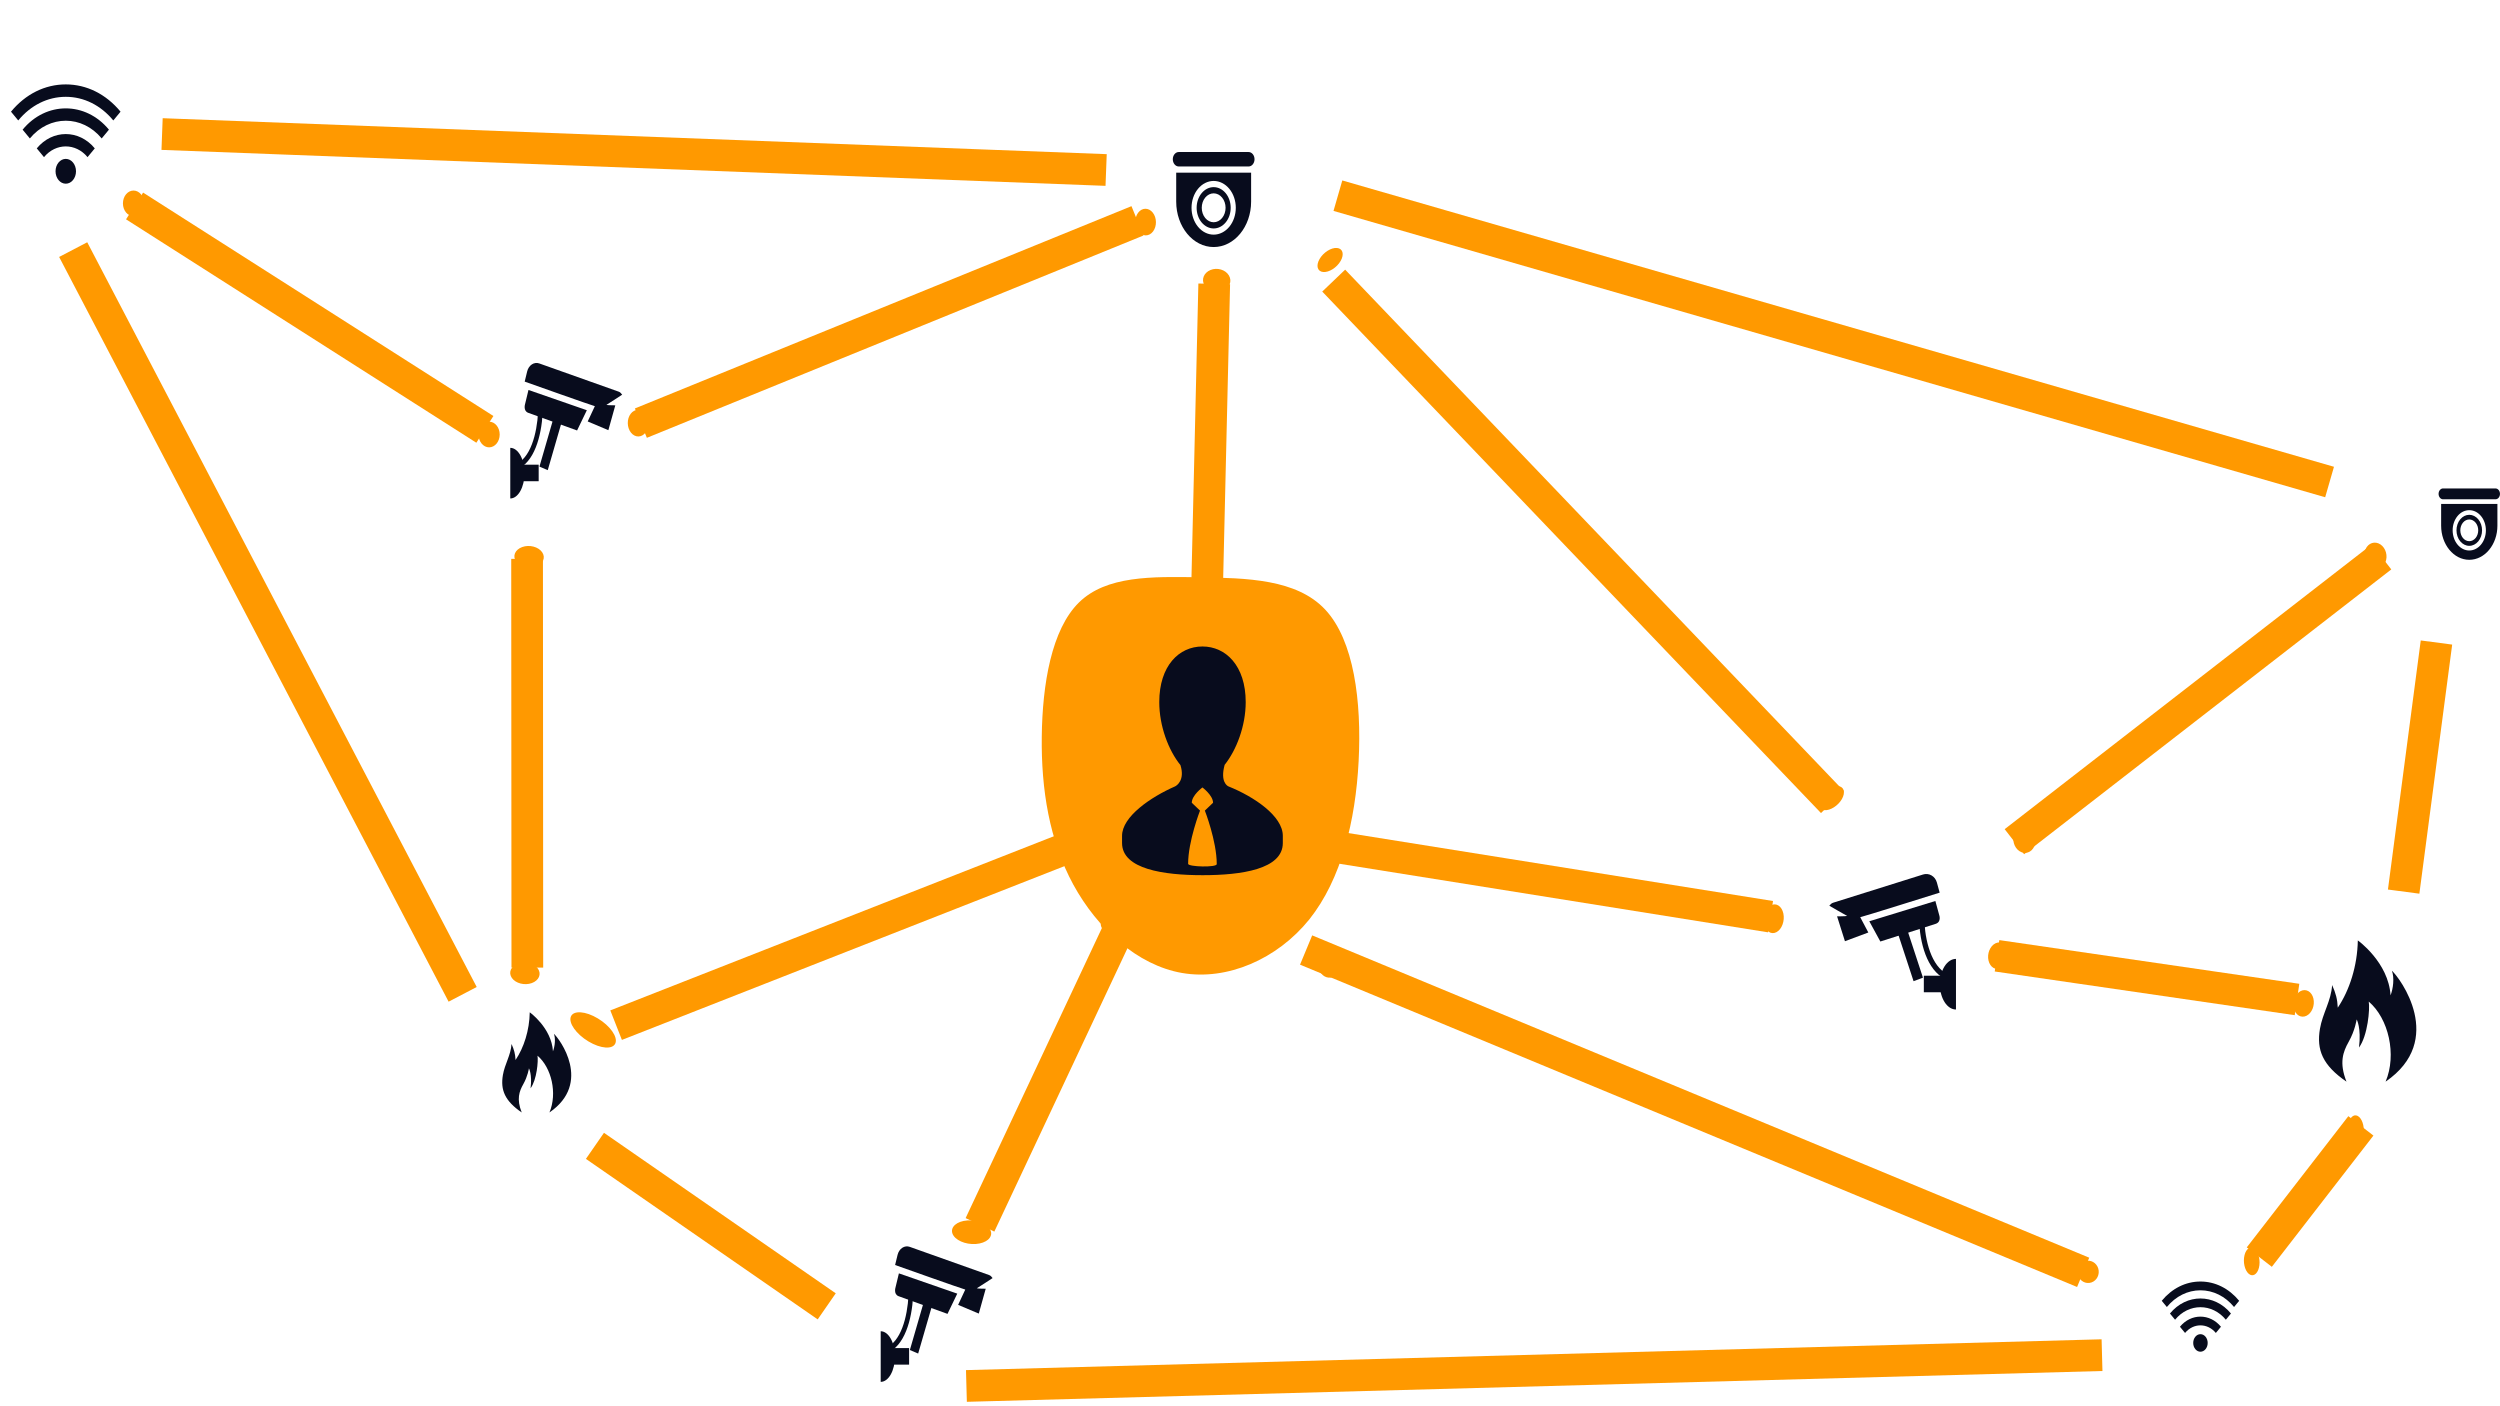 <svg width="473" height="266" viewBox="0 0 473 266" fill="none" xmlns="http://www.w3.org/2000/svg">
<g clip-path="url(#clip0)">
<path fill-rule="evenodd" clip-rule="evenodd" d="M368.568 184.606H363.988V187.736H368.568V184.606Z" fill="#080C1D"/>
<path fill-rule="evenodd" clip-rule="evenodd" d="M363.823 184.971L360.777 175.688L359.001 176.358L362.045 185.641L363.823 184.971Z" fill="#080C1D"/>
<path fill-rule="evenodd" clip-rule="evenodd" d="M366.173 170.47L366.903 173.148C366.903 173.148 367.345 174.394 366.262 174.78C365.042 175.179 355.761 178.134 355.761 178.134L353.672 174.304L366.173 170.47Z" fill="#080C1D"/>
<path fill-rule="evenodd" clip-rule="evenodd" d="M349.482 173.293C349.325 173.23 346.105 171.362 346.105 171.362C346.348 171.099 346.491 170.901 346.848 170.79L363.845 165.455C364.109 165.37 364.386 165.342 364.66 165.372C364.934 165.401 365.2 165.489 365.442 165.629C365.685 165.769 365.899 165.959 366.073 166.188C366.247 166.417 366.377 166.68 366.455 166.963L366.983 168.89C366.983 168.89 352.403 173.467 351.956 173.534L353.486 176.428L349.062 178.078L347.575 173.375C347.575 173.373 349.242 173.373 349.482 173.293Z" fill="#080C1D"/>
<path fill-rule="evenodd" clip-rule="evenodd" d="M367.429 184.894L367.963 184.042C365.044 182.114 364.044 176.967 364.074 173.145L363.086 173.135C363.054 177.41 364.176 182.745 367.429 184.894Z" fill="#080C1D"/>
<path fill-rule="evenodd" clip-rule="evenodd" d="M367.023 186.209C367.023 188.856 368.387 191 370.07 191V181.421C368.387 181.421 367.023 183.564 367.023 186.209Z" fill="#080C1D"/>
</g>
<g clip-path="url(#clip1)">
<path fill-rule="evenodd" clip-rule="evenodd" d="M97.871 87.918H101.917V91.048H97.871V87.918Z" fill="#080C1D"/>
<path fill-rule="evenodd" clip-rule="evenodd" d="M102.063 88.283L104.753 78.999L106.323 79.669L103.634 88.952L102.063 88.283Z" fill="#080C1D"/>
<path fill-rule="evenodd" clip-rule="evenodd" d="M99.987 73.782L99.342 76.46C99.342 76.46 98.952 77.706 99.909 78.092C100.986 78.491 109.184 81.446 109.184 81.446L111.029 77.615L99.987 73.782Z" fill="#080C1D"/>
<path fill-rule="evenodd" clip-rule="evenodd" d="M114.731 76.605C114.87 76.542 117.714 74.673 117.714 74.673C117.499 74.411 117.373 74.213 117.057 74.102L102.043 68.766C101.81 68.682 101.566 68.653 101.324 68.683C101.082 68.713 100.847 68.8 100.633 68.941C100.419 69.081 100.229 69.27 100.076 69.499C99.922 69.728 99.807 69.992 99.738 70.275L99.272 72.201C99.272 72.201 112.15 76.778 112.546 76.846L111.194 79.74L115.102 81.389L116.415 76.687C116.415 76.685 114.943 76.685 114.731 76.605Z" fill="#080C1D"/>
<path fill-rule="evenodd" clip-rule="evenodd" d="M98.878 88.205L98.406 87.354C100.984 85.426 101.868 80.279 101.841 76.456L102.714 76.447C102.742 80.722 101.751 86.057 98.878 88.205Z" fill="#080C1D"/>
<path fill-rule="evenodd" clip-rule="evenodd" d="M99.236 89.52C99.236 92.168 98.031 94.312 96.544 94.312V84.732C98.031 84.732 99.236 86.876 99.236 89.52Z" fill="#080C1D"/>
</g>
<g clip-path="url(#clip2)">
<path fill-rule="evenodd" clip-rule="evenodd" d="M167.954 255.057H172.001V258.188H167.954V255.057Z" fill="#080C1D"/>
<path fill-rule="evenodd" clip-rule="evenodd" d="M172.146 255.423L174.837 246.139L176.406 246.809L173.717 256.092L172.146 255.423Z" fill="#080C1D"/>
<path fill-rule="evenodd" clip-rule="evenodd" d="M170.07 240.922L169.426 243.6C169.426 243.6 169.036 244.845 169.992 245.232C171.069 245.631 179.268 248.586 179.268 248.586L181.113 244.755L170.07 240.922Z" fill="#080C1D"/>
<path fill-rule="evenodd" clip-rule="evenodd" d="M184.814 243.744C184.953 243.682 187.798 241.813 187.798 241.813C187.583 241.551 187.457 241.353 187.141 241.242L172.127 235.906C171.894 235.822 171.649 235.793 171.407 235.823C171.165 235.853 170.93 235.94 170.716 236.08C170.502 236.221 170.313 236.41 170.159 236.639C170.006 236.868 169.891 237.132 169.821 237.414L169.355 239.341C169.355 239.341 182.234 243.918 182.629 243.986L181.277 246.88L185.186 248.529L186.499 243.827C186.499 243.825 185.026 243.825 184.814 243.744Z" fill="#080C1D"/>
<path fill-rule="evenodd" clip-rule="evenodd" d="M168.961 255.345L168.489 254.494C171.068 252.566 171.951 247.419 171.925 243.596L172.798 243.587C172.826 247.861 171.835 253.197 168.961 255.345Z" fill="#080C1D"/>
<path fill-rule="evenodd" clip-rule="evenodd" d="M169.32 256.66C169.32 259.308 168.115 261.451 166.628 261.451V251.872C168.115 251.872 169.32 254.016 169.32 256.66Z" fill="#080C1D"/>
</g>
<g clip-path="url(#clip3)">
<path d="M443.955 204.648C439.442 201.562 438.254 198.641 438.933 194.652C439.435 191.707 441.077 189.31 441.234 186.37C441.936 187.919 442.229 189.036 442.307 190.654C444.538 187.338 446.013 182.747 446.1 177.925C446.1 177.925 451.911 182.067 452.292 188.324C452.792 187.035 453.044 184.986 452.544 183.659C454.044 184.986 462.828 196.772 451.354 204.648C453.511 199.552 451.911 192.676 448.165 189.5C448.415 190.866 447.977 195.959 446.32 198.197C446.779 194.457 445.883 192.876 445.883 192.876C445.883 192.876 445.575 194.971 444.382 197.086C443.292 199.018 442.538 201.069 443.955 204.648Z" fill="#080C1D"/>
</g>
<g clip-path="url(#clip4)">
<path d="M98.708 210.478C95.508 208.29 94.666 206.219 95.148 203.391C95.503 201.302 96.668 199.603 96.779 197.518C97.277 198.616 97.484 199.408 97.54 200.555C99.122 198.204 100.167 194.949 100.229 191.529C100.229 191.529 104.35 194.467 104.62 198.903C104.975 197.989 105.153 196.536 104.799 195.595C105.863 196.536 112.091 204.893 103.955 210.478C105.485 206.865 104.35 201.989 101.694 199.737C101.871 200.705 101.56 204.317 100.385 205.904C100.711 203.252 100.075 202.131 100.075 202.131C100.075 202.131 99.857 203.616 99.011 205.116C98.239 206.486 97.703 207.941 98.708 210.478Z" fill="#080C1D"/>
</g>
<path d="M416.325 244.125C418.745 244.125 421.003 245.248 422.683 247.286L423.65 246.113C421.712 243.761 419.11 242.465 416.325 242.465C413.54 242.466 410.938 243.761 409 246.113L409.968 247.286C411.648 245.248 413.905 244.125 416.325 244.125ZM420.205 251.02C418.102 248.468 414.549 248.468 412.445 251.02L413.413 252.194C414.991 250.279 417.659 250.279 419.238 252.194L420.205 251.02Z" fill="#080C1D"/>
<path d="M422.098 248.518C418.97 244.722 413.682 244.722 410.554 248.518L411.521 249.692C414.126 246.532 418.526 246.532 421.13 249.692L422.098 248.518Z" fill="#080C1D"/>
<path d="M416.325 255.745C417.081 255.745 417.694 255.002 417.694 254.085C417.694 253.169 417.081 252.425 416.325 252.425C415.57 252.425 414.957 253.169 414.957 254.085C414.957 255.002 415.57 255.745 416.325 255.745Z" fill="#080C1D"/>
<path d="M12.444 18.318C15.867 18.318 19.061 19.907 21.438 22.79L22.807 21.13C20.065 17.802 16.384 15.97 12.444 15.97C8.504 15.971 4.824 17.802 2.082 21.13L3.45 22.79C5.827 19.907 9.021 18.318 12.444 18.318ZM17.933 28.072C14.958 24.462 9.931 24.462 6.956 28.072L8.324 29.732C10.557 27.023 14.332 27.023 16.564 29.732L17.933 28.072Z" fill="#080C1D"/>
<path d="M20.61 24.533C16.185 19.162 8.705 19.162 4.28 24.533L5.648 26.193C9.333 21.723 15.557 21.723 19.241 26.193L20.61 24.533Z" fill="#080C1D"/>
<path d="M12.444 34.757C13.513 34.757 14.38 33.705 14.38 32.408C14.38 31.111 13.513 30.06 12.444 30.06C11.375 30.06 10.509 31.111 10.509 32.408C10.509 33.705 11.375 34.757 12.444 34.757Z" fill="#080C1D"/>
<path d="M461.379 93.439C461.379 92.872 461.759 92.412 462.226 92.412H472.146C472.257 92.412 472.367 92.438 472.47 92.49C472.573 92.542 472.666 92.617 472.745 92.713C472.824 92.808 472.886 92.921 472.929 93.046C472.971 93.171 472.993 93.304 472.993 93.439C472.993 93.574 472.971 93.708 472.929 93.832C472.886 93.957 472.824 94.07 472.745 94.166C472.666 94.261 472.573 94.337 472.47 94.388C472.367 94.44 472.257 94.467 472.146 94.467H462.226C462.001 94.467 461.786 94.358 461.627 94.166C461.468 93.973 461.379 93.712 461.379 93.439ZM464.767 100.338C464.767 99.559 465.021 98.812 465.475 98.262C465.929 97.711 466.544 97.402 467.186 97.402C467.828 97.402 468.443 97.711 468.897 98.262C469.351 98.812 469.606 99.559 469.606 100.338C469.606 101.116 469.351 101.863 468.897 102.413C468.443 102.964 467.828 103.273 467.186 103.273C466.544 103.273 465.929 102.964 465.475 102.413C465.021 101.863 464.767 101.116 464.767 100.338ZM467.186 102.392C467.408 102.392 467.629 102.339 467.834 102.236C468.04 102.133 468.226 101.981 468.384 101.791C468.541 101.6 468.666 101.373 468.751 101.124C468.836 100.875 468.88 100.607 468.88 100.338C468.88 100.068 468.836 99.801 468.751 99.551C468.666 99.302 468.541 99.076 468.384 98.885C468.226 98.694 468.04 98.543 467.834 98.439C467.629 98.336 467.408 98.283 467.186 98.283C466.737 98.283 466.306 98.499 465.988 98.885C465.671 99.27 465.492 99.793 465.492 100.338C465.492 100.883 465.671 101.405 465.988 101.791C466.306 102.176 466.737 102.392 467.186 102.392ZM461.863 95.347H472.509V99.457C472.509 103.024 470.126 105.915 467.186 105.915C464.246 105.915 461.863 103.024 461.863 99.457V95.347ZM464.041 100.338C464.041 101.35 464.372 102.32 464.962 103.036C465.552 103.752 466.352 104.154 467.186 104.154C468.02 104.154 468.82 103.752 469.41 103.036C470 102.32 470.331 101.35 470.331 100.338C470.331 99.326 470 98.355 469.41 97.639C468.82 96.924 468.02 96.522 467.186 96.522C466.352 96.522 465.552 96.924 464.962 97.639C464.372 98.355 464.041 99.326 464.041 100.338Z" fill="#080C1D"/>
<path d="M221.894 30.131C221.894 29.375 222.399 28.763 223.021 28.763H236.228C236.376 28.763 236.523 28.798 236.66 28.867C236.797 28.936 236.921 29.036 237.025 29.163C237.13 29.29 237.213 29.441 237.27 29.607C237.327 29.773 237.356 29.951 237.356 30.131C237.356 30.31 237.327 30.488 237.27 30.654C237.213 30.82 237.13 30.971 237.025 31.098C236.921 31.225 236.797 31.326 236.66 31.394C236.523 31.463 236.376 31.498 236.228 31.498H223.021C222.722 31.498 222.435 31.354 222.224 31.098C222.013 30.841 221.894 30.493 221.894 30.131ZM226.404 39.315C226.404 38.278 226.743 37.284 227.347 36.551C227.951 35.818 228.77 35.406 229.625 35.406C230.479 35.406 231.298 35.818 231.902 36.551C232.507 37.284 232.846 38.278 232.846 39.315C232.846 40.351 232.507 41.345 231.902 42.078C231.298 42.811 230.479 43.223 229.625 43.223C228.77 43.223 227.951 42.811 227.347 42.078C226.743 41.345 226.404 40.351 226.404 39.315ZM229.625 42.05C229.921 42.05 230.214 41.979 230.488 41.842C230.761 41.705 231.01 41.503 231.219 41.249C231.429 40.995 231.595 40.693 231.708 40.361C231.821 40.029 231.88 39.674 231.88 39.315C231.88 38.955 231.821 38.599 231.708 38.268C231.595 37.936 231.429 37.634 231.219 37.38C231.01 37.126 230.761 36.925 230.488 36.787C230.214 36.65 229.921 36.579 229.625 36.579C229.027 36.579 228.453 36.867 228.03 37.38C227.607 37.893 227.37 38.589 227.37 39.315C227.37 40.04 227.607 40.736 228.03 41.249C228.453 41.762 229.027 42.05 229.625 42.05ZM222.538 32.671H236.711V38.142C236.711 42.89 233.539 46.74 229.625 46.74C225.711 46.74 222.538 42.89 222.538 38.142V32.671ZM225.437 39.315C225.437 40.662 225.878 41.954 226.664 42.907C227.449 43.86 228.514 44.395 229.625 44.395C230.735 44.395 231.8 43.86 232.586 42.907C233.371 41.954 233.812 40.662 233.812 39.315C233.812 37.967 233.371 36.675 232.586 35.722C231.8 34.769 230.735 34.234 229.625 34.234C228.514 34.234 227.449 34.769 226.664 35.722C225.878 36.675 225.437 37.967 225.437 39.315Z" fill="#080C1D"/>
<path d="M25.46 38.967L91.739 81.237" stroke="#FF9900" stroke-width="6"/>
<path d="M215.205 41.783L121.254 80.057" stroke="#FF9900" stroke-width="6"/>
<path d="M229.732 53.71L228.414 109.837" stroke="#FF9900" stroke-width="6"/>
<path d="M248.029 159.524L334.982 173.434" stroke="#FF9900" stroke-width="6"/>
<path d="M99.725 105.738L99.772 183.073" stroke="#FF9900" stroke-width="6"/>
<path d="M252.335 53.091L346.698 151.755" stroke="#FF9900" stroke-width="6"/>
<path d="M377.837 180.837L434.595 189.103" stroke="#FF9900" stroke-width="6"/>
<path d="M450.592 105.362L381.122 159.247" stroke="#FF9900" stroke-width="6"/>
<path d="M394.133 240.727L247.116 179.744" stroke="#FF9900" stroke-width="6"/>
<path d="M212.26 174.594L185.411 231.741" stroke="#FF9900" stroke-width="6"/>
<path d="M203.857 159.683L116.568 193.959" stroke="#FF9900" stroke-width="6"/>
<path d="M446.68 213.015L427.459 237.844" stroke="#FF9900" stroke-width="6"/>
<ellipse cx="25.26" cy="38.48" rx="2.002" ry="2.429" fill="#FF9900"/>
<ellipse rx="2.244" ry="2.266" transform="matrix(-0.605 0.797 -0.622 -0.783 216.747 42.017)" fill="#FF9900"/>
<ellipse rx="2.291" ry="2.491" transform="matrix(0.513 0.858 -0.926 0.378 230.199 53.05)" fill="#FF9900"/>
<ellipse rx="2.08" ry="2.589" transform="matrix(0.879 -0.477 0.209 0.978 247.09 158.643)" fill="#FF9900"/>
<ellipse rx="2.26" ry="2.615" transform="matrix(0.573 0.819 -0.942 0.337 100.102 105.349)" fill="#FF9900"/>
<ellipse rx="2.005" ry="2.621" transform="matrix(0.996 0.088 -0.497 0.868 251.654 49.191)" fill="#FF9900"/>
<ellipse rx="2.069" ry="2.402" transform="matrix(0.896 -0.443 0.229 0.974 378.08 180.821)" fill="#FF9900"/>
<ellipse rx="2.342" ry="2.248" transform="matrix(-0.401 0.916 -0.833 -0.554 383.01 158.887)" fill="#FF9900"/>
<ellipse rx="2.007" ry="2.109" transform="matrix(-0.993 0.115 -0.103 -0.995 251.551 182.865)" fill="#FF9900"/>
<ellipse rx="2.367" ry="3.629" transform="matrix(0.335 0.942 -0.998 0.069 211.97 175.063)" fill="#FF9900"/>
<ellipse rx="2.364" ry="4.634" transform="matrix(-0.344 0.939 -0.831 -0.557 204.415 159.942)" fill="#FF9900"/>
<ellipse rx="2.395" ry="1.818" transform="matrix(-0.247 0.969 -0.748 -0.664 445.744 213.638)" fill="#FF9900"/>
<ellipse cx="92.54" cy="82.209" rx="2.002" ry="2.429" fill="#FF9900"/>
<ellipse rx="2.244" ry="2.266" transform="matrix(-0.605 0.797 -0.622 -0.783 120.734 80.061)" fill="#FF9900"/>
<ellipse rx="2.198" ry="1.34" transform="matrix(-0.685 -0.728 -0.968 0.251 229.174 111.854)" fill="#FF9900"/>
<ellipse rx="2.08" ry="2.589" transform="matrix(0.879 -0.477 0.209 0.978 335.583 173.825)" fill="#FF9900"/>
<ellipse rx="2.26" ry="2.615" transform="matrix(0.573 0.819 -0.942 0.337 99.312 184.151)" fill="#FF9900"/>
<ellipse rx="2.005" ry="2.621" transform="matrix(0.996 0.088 -0.497 0.868 346.487 151.01)" fill="#FF9900"/>
<ellipse rx="2.069" ry="2.402" transform="matrix(0.896 -0.443 0.229 0.974 435.844 189.842)" fill="#FF9900"/>
<ellipse rx="2.342" ry="2.248" transform="matrix(-0.401 0.916 -0.833 -0.554 449.435 105.147)" fill="#FF9900"/>
<ellipse rx="2.007" ry="2.109" transform="matrix(-0.994 0.114 -0.104 -0.995 395.076 240.634)" fill="#FF9900"/>
<ellipse rx="2.367" ry="3.629" transform="matrix(0.335 0.942 -0.998 0.069 183.823 233.134)" fill="#FF9900"/>
<path d="M182.847 262.224L397.703 256.394" stroke="#FF9900" stroke-width="6"/>
<path d="M112.564 216.795L156.416 247.162" stroke="#FF9900" stroke-width="6"/>
<path d="M253.131 37.023L440.755 91.197" stroke="#FF9900" stroke-width="6"/>
<path d="M460.979 121.564L454.771 168.693" stroke="#FF9900" stroke-width="6"/>
<path d="M30.666 25.362L209.279 32.164" stroke="#FF9900" stroke-width="6"/>
<path d="M13.846 47.226L87.534 188.128" stroke="#FF9900" stroke-width="6"/>
<ellipse rx="2.351" ry="4.911" transform="matrix(-0.378 0.926 -0.857 -0.515 112.221 194.862)" fill="#FF9900"/>
<ellipse rx="2.395" ry="1.818" transform="matrix(-0.247 0.969 -0.748 -0.664 426.028 238.661)" fill="#FF9900"/>
<path d="M250.723 115.327C256.181 121.162 257.634 132.701 257.054 144C256.473 155.299 253.779 166.352 247.719 173.956C241.621 181.508 232.16 185.563 223.646 184.088C215.132 182.612 207.602 175.658 203.065 167.357C198.53 159.007 196.986 149.359 197.102 139.39C197.218 129.421 198.956 119.08 204.133 113.994C209.311 108.907 217.927 109.076 226.906 109.221C235.885 109.367 245.304 109.543 250.723 115.327Z" fill="#FF9900"/>
<path d="M232.44 148.792C232.219 148.704 230.826 147.943 231.697 144.732H231.684C233.954 141.896 235.688 137.333 235.688 132.841C235.688 125.934 231.902 122.313 227.502 122.313C223.099 122.313 219.334 125.932 219.334 132.841C219.334 137.352 221.059 141.933 223.342 144.762C224.232 147.594 222.64 148.646 222.308 148.792C217.7 150.815 212.293 154.5 212.293 158.138V159.502C212.293 164.458 220.214 165.585 227.545 165.585C234.887 165.585 242.708 164.458 242.708 159.502V158.138C242.708 154.391 237.275 150.734 232.44 148.792ZM224.793 163.439C224.793 159.152 227.043 153.365 227.043 153.365L225.486 151.883C225.486 150.467 227.501 148.985 227.501 148.985C227.501 148.985 229.509 150.491 229.509 151.883L227.958 153.365C227.958 153.365 230.208 159.13 230.208 163.486C230.208 164.169 224.793 164.011 224.793 163.439Z" fill="#080C1D"/>
<defs>
<clipPath id="clip0">
<rect width="24.029" height="25.751" fill="white" transform="matrix(-1 0 0 1 370.07 165.292)"/>
</clipPath>
<clipPath id="clip1">
<rect width="21.225" height="25.751" fill="white" transform="translate(96.544 68.604)"/>
</clipPath>
<clipPath id="clip2">
<rect width="21.225" height="25.751" fill="white" transform="translate(166.628 235.744)"/>
</clipPath>
<clipPath id="clip3">
<rect width="22.026" height="26.723" fill="white" transform="translate(436.95 177.925)"/>
</clipPath>
<clipPath id="clip4">
<rect width="15.619" height="18.949" fill="white" transform="translate(93.741 191.529)"/>
</clipPath>
</defs>
</svg>
